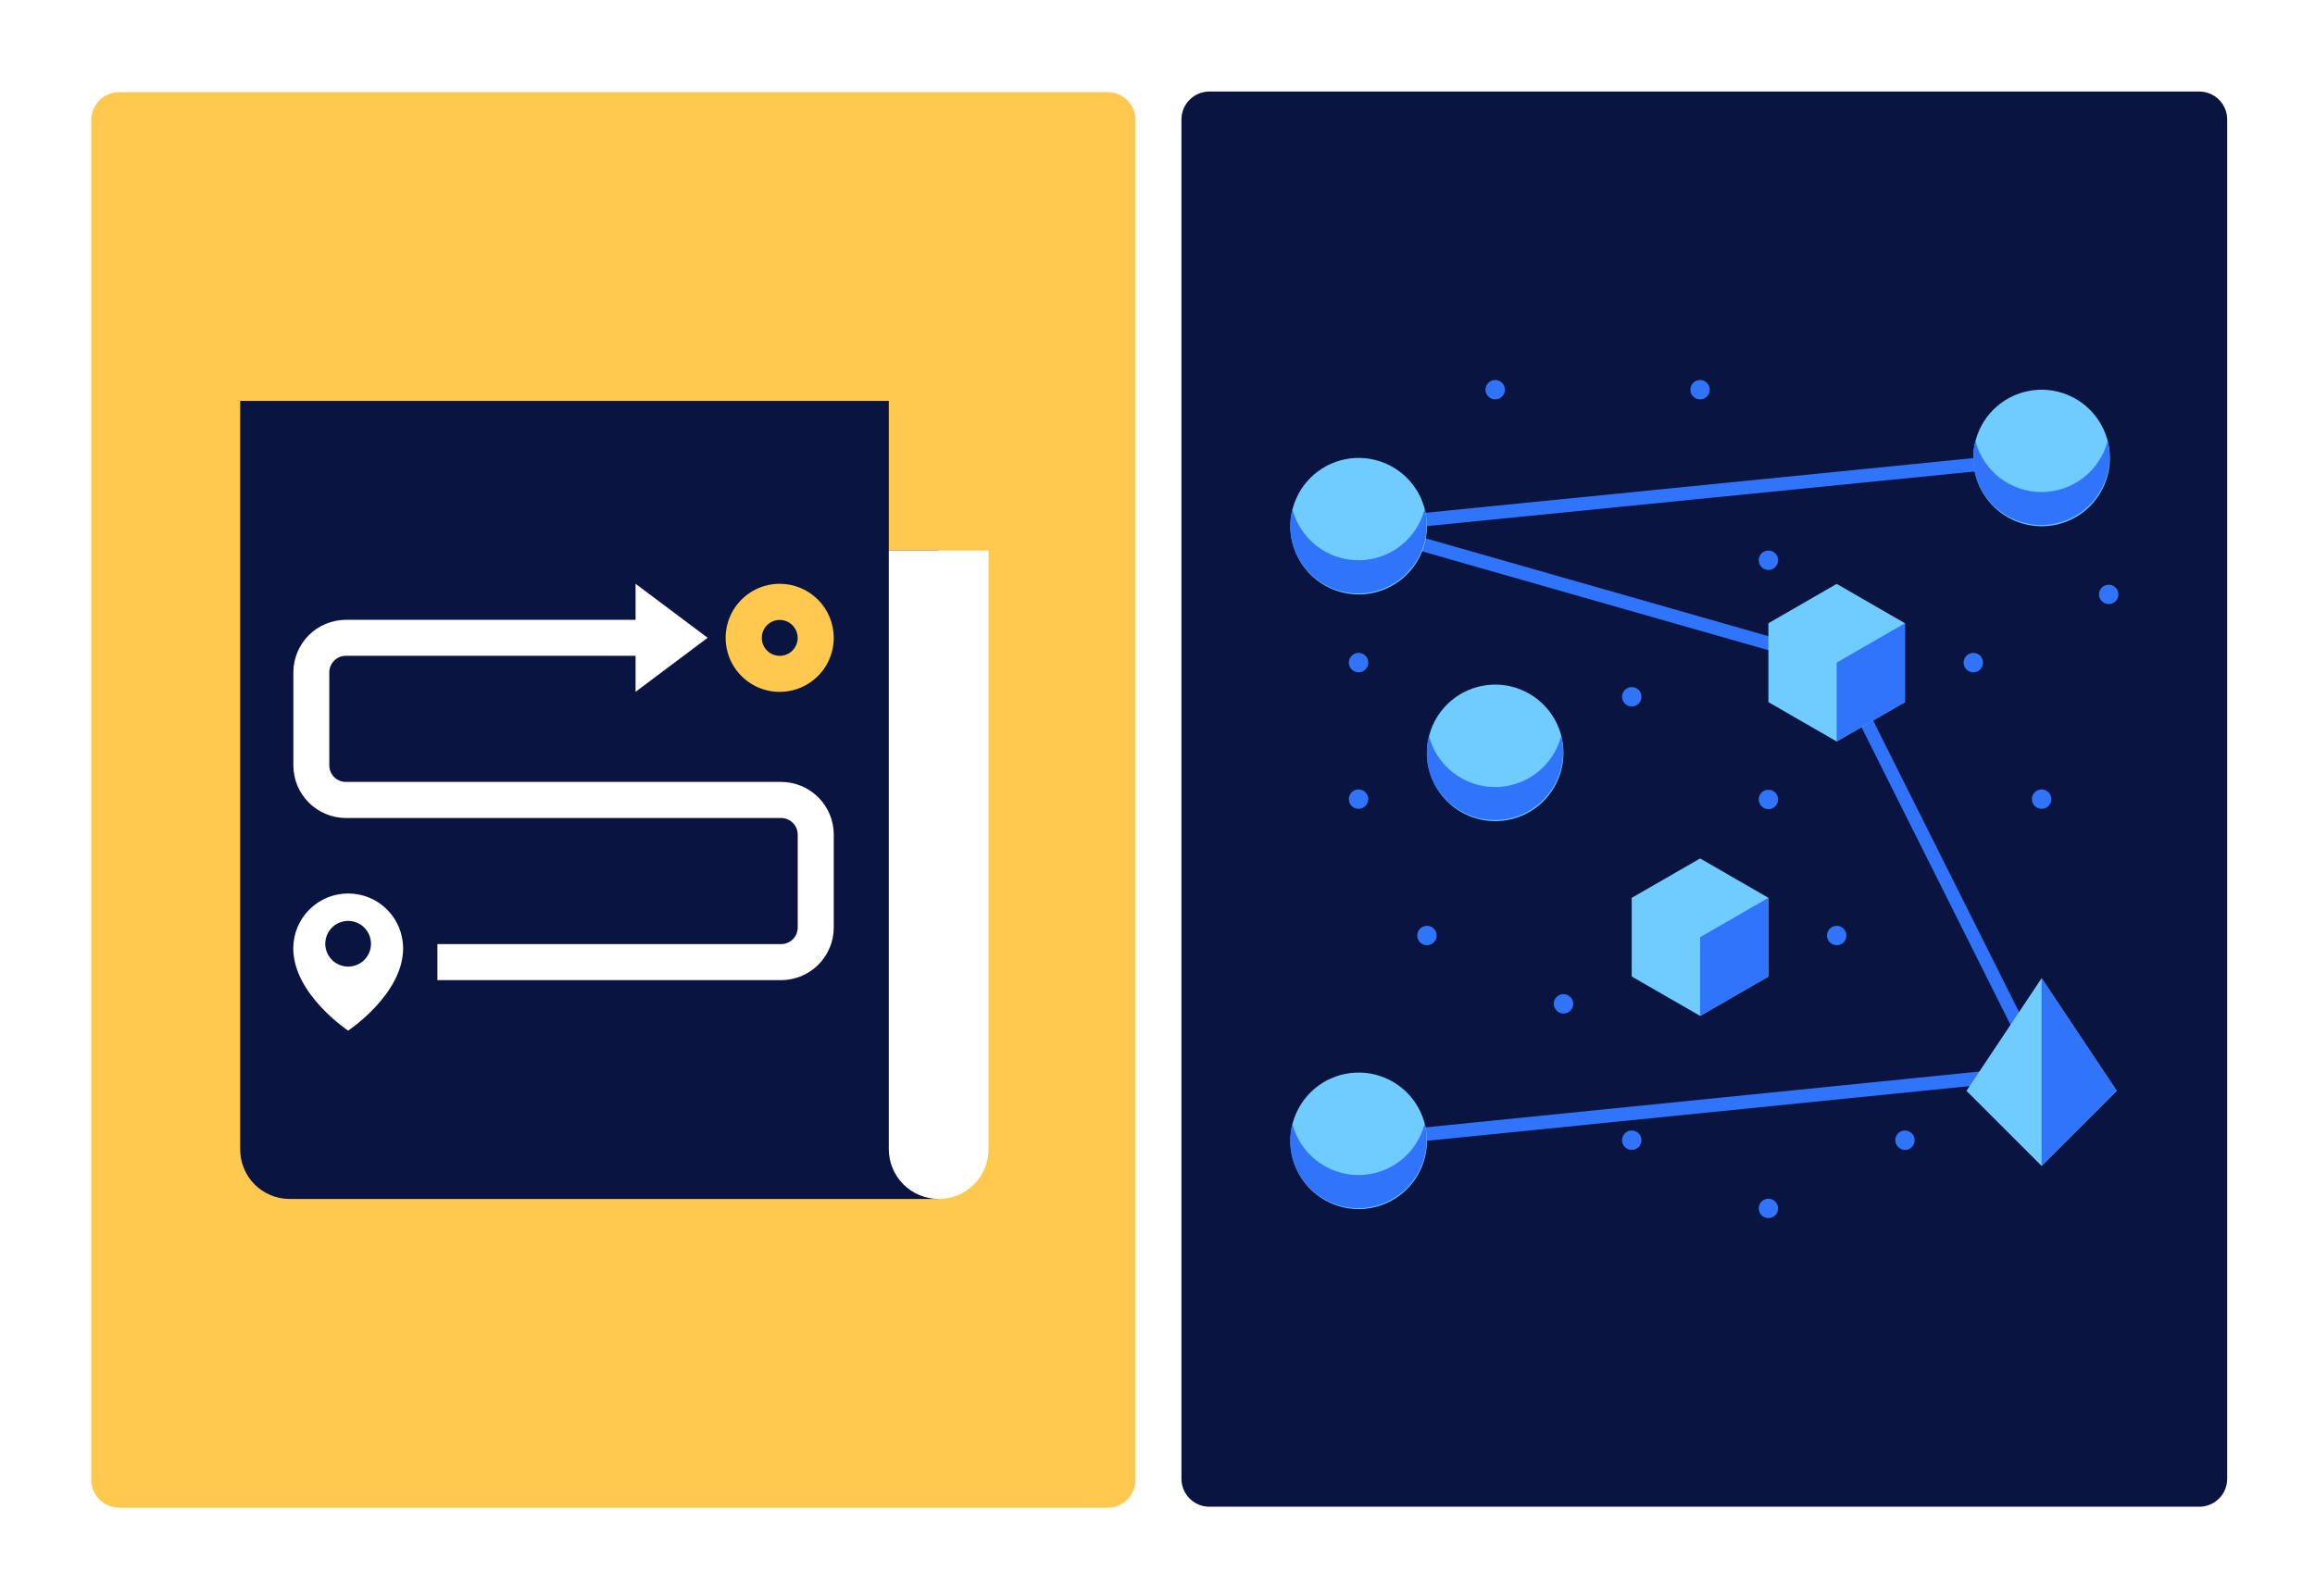 <svg width="1160" height="800" viewBox="0 0 1160 800" fill="none" xmlns="http://www.w3.org/2000/svg">
<path d="M1160 0H0V800H1160V0Z" fill="white"/>
<path d="M1102 45.88H606C598.268 45.88 592 52.148 592 59.88V741.19C592 748.922 598.268 755.19 606 755.19H1102C1109.73 755.19 1116 748.922 1116 741.19V59.88C1116 52.148 1109.73 45.88 1102 45.88Z" fill="#091440"/>
<path d="M555 46.19H59.73C51.998 46.19 45.73 52.458 45.73 60.19V741.69C45.73 749.422 51.998 755.69 59.73 755.69H555C562.732 755.69 569 749.422 569 741.69V60.19C569 52.458 562.732 46.19 555 46.19Z" fill="#FFC84E"/>
<path d="M445.36 275.94V200.94H120.36V575.94C120.331 579.21 120.949 582.452 122.179 585.482C123.409 588.511 125.226 591.267 127.526 593.591C129.825 595.915 132.562 597.76 135.578 599.022C138.595 600.283 141.831 600.935 145.1 600.94H470.36V275.94H445.36Z" fill="#091440"/>
<path d="M445.36 275.94H495.36V575.94C495.36 582.571 492.726 588.93 488.038 593.618C483.349 598.307 476.99 600.94 470.36 600.94C463.73 600.94 457.371 598.307 452.682 593.618C447.994 588.93 445.36 582.571 445.36 575.94V275.94Z" fill="white"/>
<path d="M390.7 337.75C400.674 337.75 408.76 329.664 408.76 319.69C408.76 309.716 400.674 301.63 390.7 301.63C380.726 301.63 372.64 309.716 372.64 319.69C372.64 329.664 380.726 337.75 390.7 337.75Z" fill="#091440"/>
<path d="M390.7 292.6C385.342 292.598 380.103 294.185 375.647 297.16C371.191 300.136 367.717 304.366 365.665 309.316C363.613 314.266 363.075 319.713 364.119 324.968C365.163 330.224 367.743 335.052 371.531 338.842C375.319 342.631 380.146 345.212 385.401 346.258C390.657 347.304 396.104 346.769 401.055 344.718C406.005 342.668 410.237 339.196 413.214 334.741C416.191 330.286 417.78 325.048 417.78 319.69C417.78 312.507 414.927 305.618 409.849 300.538C404.771 295.458 397.883 292.602 390.7 292.6ZM390.7 328.71C388.92 328.71 387.18 328.182 385.7 327.193C384.22 326.204 383.066 324.798 382.385 323.154C381.704 321.509 381.526 319.7 381.873 317.954C382.22 316.208 383.077 314.604 384.336 313.346C385.595 312.087 387.198 311.23 388.944 310.883C390.69 310.535 392.5 310.713 394.144 311.395C395.789 312.076 397.194 313.229 398.183 314.709C399.172 316.19 399.7 317.93 399.7 319.71C399.7 322.097 398.752 324.386 397.064 326.074C395.376 327.761 393.087 328.71 390.7 328.71Z" fill="#FFC84E"/>
<path d="M391.42 391.91H173.31C171.107 391.907 168.995 391.031 167.437 389.473C165.879 387.915 165.003 385.803 165 383.6V337C165.003 334.796 165.879 332.684 167.437 331.126C168.995 329.569 171.107 328.692 173.31 328.69H318.47V346.75L354.59 319.67L318.47 292.6V310.66H173.31C166.333 310.678 159.647 313.46 154.716 318.397C149.785 323.333 147.011 330.022 147 337V383.6C146.995 390.587 149.762 397.292 154.695 402.241C159.627 407.191 166.322 409.981 173.31 410H391.42C393.622 410.002 395.733 410.879 397.29 412.437C398.846 413.995 399.72 416.107 399.72 418.31V464.89C399.72 467.092 398.846 469.204 397.29 470.762C395.733 472.32 393.622 473.197 391.42 473.2H219.17V491.26H391.42C398.41 491.249 405.11 488.467 410.051 483.524C414.993 478.58 417.772 471.879 417.78 464.89V418.27C417.772 411.281 414.992 404.581 410.051 399.639C405.109 394.697 398.409 391.918 391.42 391.91Z" fill="white"/>
<path d="M174.45 447.82C167.157 447.82 160.162 450.718 155.005 455.875C149.847 461.032 146.95 468.027 146.95 475.32C146.95 498.32 174.45 516.56 174.45 516.56C174.45 516.56 202 498.33 202 475.32C202 471.705 201.287 468.125 199.902 464.785C198.517 461.445 196.487 458.411 193.928 455.857C191.369 453.303 188.331 451.278 184.989 449.899C181.647 448.52 178.066 447.814 174.45 447.82ZM174.45 484.48C172.184 484.482 169.968 483.812 168.083 482.555C166.197 481.298 164.727 479.51 163.857 477.417C162.988 475.325 162.758 473.021 163.198 470.798C163.637 468.575 164.726 466.532 166.326 464.928C167.926 463.323 169.966 462.229 172.188 461.784C174.41 461.338 176.714 461.562 178.809 462.426C180.904 463.29 182.696 464.756 183.958 466.638C185.22 468.52 185.896 470.734 185.9 473C185.903 474.506 185.608 475.998 185.034 477.39C184.46 478.782 183.617 480.047 182.554 481.113C181.491 482.179 180.228 483.025 178.837 483.603C177.447 484.181 175.956 484.479 174.45 484.48Z" fill="white"/>
<path d="M677.47 572.15C677.417 571.709 677.454 571.262 677.577 570.835C677.7 570.409 677.908 570.011 678.188 569.666C678.468 569.321 678.814 569.035 679.206 568.827C679.598 568.618 680.028 568.49 680.47 568.45L1017.82 534.45L918 335L679.81 267C679.046 266.797 678.379 266.328 677.93 265.677C677.481 265.026 677.279 264.237 677.36 263.45C677.41 262.666 677.741 261.926 678.292 261.366C678.843 260.806 679.577 260.463 680.36 260.4L1022.62 226.22C1023.07 226.16 1023.52 226.191 1023.95 226.31C1024.39 226.428 1024.79 226.633 1025.15 226.911C1025.5 227.189 1025.8 227.536 1026.02 227.93C1026.23 228.324 1026.37 228.758 1026.42 229.205C1026.46 229.653 1026.42 230.106 1026.29 230.537C1026.16 230.968 1025.95 231.368 1025.66 231.714C1025.37 232.061 1025.02 232.346 1024.62 232.553C1024.22 232.76 1023.78 232.885 1023.33 232.92L698.64 265.33L921.25 328.9C921.694 329.036 922.107 329.26 922.463 329.559C922.818 329.858 923.11 330.226 923.32 330.64L1026 535.79C1026.26 536.277 1026.39 536.819 1026.39 537.37C1026.39 537.921 1026.26 538.463 1026 538.95C1025.74 539.432 1025.36 539.842 1024.9 540.147C1024.45 540.452 1023.93 540.641 1023.38 540.7L681.07 575.21H680.74C679.909 575.209 679.109 574.893 678.501 574.325C677.894 573.757 677.526 572.98 677.47 572.15Z" fill="#2F74FB"/>
<path d="M1057.21 229.57C1057.22 222.803 1055.21 216.186 1051.46 210.556C1047.7 204.926 1042.36 200.537 1036.11 197.943C1029.86 195.349 1022.98 194.667 1016.34 195.984C1009.71 197.3 1003.61 200.556 998.821 205.339C994.033 210.123 990.772 216.218 989.45 222.855C988.127 229.492 988.803 236.372 991.391 242.625C993.98 248.878 998.364 254.222 1003.99 257.983C1009.62 261.743 1016.23 263.75 1023 263.75C1027.49 263.753 1031.94 262.871 1036.09 261.154C1040.24 259.438 1044.01 256.921 1047.19 253.747C1050.36 250.573 1052.88 246.804 1054.6 242.656C1056.32 238.507 1057.21 234.061 1057.21 229.57Z" fill="#70CBFF"/>
<path d="M989.83 221C988.41 226.598 988.41 232.462 989.83 238.06C992.215 246.715 997.905 254.086 1005.67 258.585C1013.44 263.084 1022.67 264.352 1031.36 262.114C1040.05 259.877 1047.52 254.314 1052.15 246.623C1056.78 238.933 1058.21 229.731 1056.12 221C1054.21 228.337 1049.92 234.832 1043.92 239.469C1037.92 244.105 1030.56 246.62 1022.97 246.62C1015.39 246.62 1008.03 244.105 1002.03 239.469C996.03 234.832 991.74 228.337 989.83 221Z" fill="#2F74FB"/>
<path d="M715 263.75C715.006 256.982 713.005 250.365 709.249 244.736C705.494 239.106 700.153 234.716 693.902 232.122C687.652 229.529 680.772 228.847 674.134 230.163C667.496 231.48 661.398 234.736 656.61 239.519C651.823 244.302 648.562 250.398 647.24 257.035C645.917 263.672 646.593 270.552 649.181 276.804C651.77 283.057 656.154 288.402 661.781 292.162C667.407 295.923 674.023 297.93 680.79 297.93C689.859 297.932 698.557 294.333 704.972 287.923C711.388 281.514 714.995 272.818 715 263.75Z" fill="#70CBFF"/>
<path d="M647.57 255.19C646.15 260.792 646.15 266.659 647.57 272.26C649.94 280.933 655.628 288.325 663.403 292.839C671.179 297.353 680.418 298.626 689.125 296.384C697.832 294.142 705.307 288.565 709.935 280.857C714.563 273.149 715.973 263.929 713.86 255.19C711.95 262.527 707.659 269.023 701.661 273.659C695.663 278.295 688.296 280.811 680.715 280.811C673.134 280.811 665.767 278.295 659.769 273.659C653.771 269.023 649.48 262.527 647.57 255.19Z" fill="#2F74FB"/>
<path d="M783.42 377.36C783.424 370.592 781.421 363.976 777.664 358.347C773.907 352.719 768.564 348.331 762.313 345.739C756.062 343.147 749.182 342.467 742.545 343.786C735.907 345.104 729.809 348.362 725.023 353.146C720.237 357.931 716.978 364.027 715.658 370.665C714.337 377.302 715.015 384.182 717.605 390.434C720.195 396.686 724.582 402.029 730.209 405.788C735.837 409.547 742.453 411.552 749.22 411.55C753.711 411.551 758.158 410.668 762.307 408.95C766.456 407.233 770.227 404.714 773.402 401.539C776.578 398.364 779.098 394.595 780.816 390.446C782.535 386.297 783.42 381.851 783.42 377.36Z" fill="#70CBFF"/>
<path d="M716 368.86C714.58 374.458 714.58 380.322 716 385.92C718.385 394.575 724.075 401.946 731.844 406.445C739.612 410.945 748.837 412.212 757.531 409.975C766.225 407.737 773.692 402.174 778.323 394.484C782.954 386.793 784.379 377.591 782.29 368.86C780.38 376.197 776.089 382.692 770.091 387.329C764.093 391.965 756.726 394.481 749.145 394.481C741.564 394.481 734.197 391.965 728.199 387.329C722.201 382.692 717.91 376.197 716 368.86Z" fill="#2F74FB"/>
<path d="M715 571.83C715.008 565.064 713.01 558.448 709.258 552.818C705.506 547.188 700.168 542.797 693.921 540.2C687.673 537.604 680.796 536.918 674.159 538.229C667.522 539.54 661.422 542.79 656.632 547.568C651.841 552.346 648.575 558.437 647.246 565.071C645.918 571.705 646.586 578.584 649.166 584.838C651.746 591.092 656.123 596.441 661.743 600.208C667.364 603.974 673.974 605.99 680.74 606C685.234 606.008 689.685 605.13 693.839 603.417C697.994 601.704 701.77 599.188 704.951 596.015C708.133 592.842 710.658 589.072 712.382 584.922C714.107 580.773 714.996 576.324 715 571.83Z" fill="#70CBFF"/>
<path d="M647.57 563.32C646.15 568.922 646.15 574.789 647.57 580.39C649.94 589.063 655.628 596.455 663.403 600.969C671.179 605.483 680.418 606.756 689.125 604.514C697.832 602.272 705.307 596.695 709.935 588.987C714.563 581.279 715.973 572.059 713.86 563.32C711.95 570.657 707.659 577.152 701.661 581.789C695.663 586.425 688.296 588.941 680.715 588.941C673.134 588.941 665.767 586.425 659.769 581.789C653.771 577.152 649.48 570.657 647.57 563.32Z" fill="#2F74FB"/>
<path d="M886.11 312.38L920.32 292.65L954.53 312.38V351.91L920.32 371.64L886.11 351.91V312.38Z" fill="#70CBFF"/>
<path d="M954.53 351.91V312.38L920.32 332.12V371.64L954.53 351.91Z" fill="#2F74FB"/>
<path d="M985.36 546.75L1023 584.37L1060.65 546.75L1023 490.32L985.36 546.75Z" fill="#70CBFF"/>
<path d="M1023 584.37L1060.65 546.75L1023 490.32V584.37Z" fill="#2F74FB"/>
<path d="M1051.76 297.93C1051.76 296.969 1052.05 296.029 1052.58 295.229C1053.11 294.43 1053.87 293.807 1054.76 293.439C1055.65 293.072 1056.63 292.976 1057.57 293.164C1058.51 293.353 1059.38 293.817 1060.06 294.497C1060.74 295.178 1061.2 296.045 1061.39 296.988C1061.57 297.932 1061.48 298.909 1061.11 299.797C1060.74 300.685 1060.11 301.443 1059.31 301.976C1058.51 302.509 1057.57 302.792 1056.61 302.79C1055.33 302.767 1054.11 302.247 1053.2 301.341C1052.3 300.434 1051.78 299.211 1051.76 297.93Z" fill="#2F74FB"/>
<path d="M983.94 332.11C983.94 331.148 984.225 330.208 984.76 329.409C985.294 328.609 986.054 327.987 986.942 327.619C987.831 327.251 988.809 327.156 989.752 327.344C990.695 327.532 991.561 327.996 992.24 328.677C992.919 329.358 993.381 330.225 993.568 331.168C993.754 332.111 993.656 333.089 993.287 333.977C992.918 334.865 992.293 335.623 991.493 336.156C990.692 336.689 989.752 336.972 988.79 336.97C987.503 336.967 986.269 336.454 985.36 335.543C984.451 334.632 983.94 333.397 983.94 332.11Z" fill="#2F74FB"/>
<path d="M915.46 468.9C915.458 467.939 915.741 466.998 916.274 466.197C916.807 465.397 917.565 464.772 918.453 464.403C919.341 464.034 920.319 463.936 921.262 464.122C922.205 464.309 923.072 464.771 923.753 465.45C924.434 466.129 924.897 466.995 925.086 467.938C925.274 468.881 925.178 469.859 924.811 470.748C924.443 471.636 923.821 472.396 923.021 472.931C922.222 473.465 921.282 473.75 920.32 473.75C919.034 473.748 917.8 473.236 916.89 472.327C915.979 471.419 915.465 470.187 915.46 468.9Z" fill="#2F74FB"/>
<path d="M1018.15 400.53C1018.15 399.568 1018.44 398.628 1018.97 397.829C1019.5 397.029 1020.26 396.406 1021.15 396.039C1022.04 395.671 1023.02 395.576 1023.96 395.764C1024.9 395.952 1025.77 396.416 1026.45 397.097C1027.13 397.778 1027.59 398.645 1027.78 399.588C1027.96 400.531 1027.87 401.509 1027.5 402.397C1027.13 403.285 1026.5 404.043 1025.7 404.576C1024.9 405.109 1023.96 405.392 1023 405.39C1021.71 405.387 1020.48 404.874 1019.57 403.963C1018.66 403.052 1018.15 401.817 1018.15 400.53Z" fill="#2F74FB"/>
<path d="M881.25 280.76C881.26 279.801 881.553 278.867 882.093 278.074C882.633 277.281 883.396 276.666 884.284 276.306C885.173 275.946 886.149 275.857 887.088 276.05C888.028 276.243 888.889 276.71 889.564 277.391C890.238 278.073 890.696 278.939 890.88 279.88C891.063 280.822 890.964 281.796 890.595 282.681C890.226 283.567 889.603 284.323 888.805 284.854C888.007 285.386 887.069 285.67 886.11 285.67C885.468 285.669 884.832 285.541 884.24 285.293C883.648 285.045 883.11 284.682 882.659 284.226C882.207 283.77 881.85 283.229 881.608 282.634C881.366 282.039 881.245 281.402 881.25 280.76Z" fill="#2F74FB"/>
<path d="M710.15 468.9C710.148 467.939 710.431 466.998 710.964 466.197C711.497 465.397 712.255 464.772 713.143 464.403C714.031 464.034 715.009 463.936 715.952 464.122C716.895 464.309 717.762 464.771 718.443 465.45C719.124 466.129 719.588 466.995 719.776 467.938C719.964 468.881 719.869 469.859 719.501 470.748C719.133 471.636 718.511 472.396 717.711 472.931C716.912 473.465 715.972 473.75 715.01 473.75C713.723 473.75 712.488 473.24 711.577 472.33C710.666 471.421 710.153 470.187 710.15 468.9Z" fill="#2F74FB"/>
<path d="M778.57 503.14C778.568 502.177 778.852 501.236 779.385 500.436C779.918 499.635 780.677 499.01 781.566 498.641C782.454 498.272 783.432 498.175 784.376 498.362C785.319 498.55 786.186 499.013 786.867 499.693C787.547 500.373 788.01 501.24 788.197 502.184C788.384 503.128 788.287 504.106 787.918 504.994C787.549 505.882 786.925 506.641 786.124 507.175C785.323 507.708 784.382 507.991 783.42 507.99C782.14 507.969 780.919 507.451 780.013 506.546C779.108 505.641 778.591 504.419 778.57 503.14Z" fill="#2F74FB"/>
<path d="M675.88 400.53C675.88 399.569 676.165 398.629 676.699 397.83C677.233 397.031 677.992 396.408 678.88 396.04C679.768 395.672 680.745 395.576 681.688 395.763C682.631 395.951 683.497 396.414 684.177 397.093C684.856 397.773 685.319 398.639 685.507 399.582C685.694 400.525 685.598 401.502 685.23 402.39C684.862 403.278 684.239 404.037 683.44 404.571C682.641 405.105 681.701 405.39 680.74 405.39C679.452 405.387 678.217 404.874 677.306 403.964C676.396 403.053 675.883 401.818 675.88 400.53Z" fill="#2F74FB"/>
<path d="M675.88 332.11C675.88 331.149 676.165 330.209 676.699 329.41C677.233 328.611 677.992 327.988 678.88 327.62C679.768 327.252 680.745 327.156 681.688 327.343C682.631 327.531 683.497 327.994 684.177 328.673C684.856 329.353 685.319 330.219 685.507 331.162C685.694 332.105 685.598 333.082 685.23 333.97C684.862 334.858 684.239 335.617 683.44 336.151C682.641 336.685 681.701 336.97 680.74 336.97C679.452 336.967 678.217 336.454 677.306 335.544C676.396 334.633 675.883 333.398 675.88 332.11Z" fill="#2F74FB"/>
<path d="M744.36 195.33C744.358 194.368 744.641 193.428 745.174 192.627C745.707 191.827 746.465 191.202 747.353 190.833C748.241 190.463 749.219 190.366 750.162 190.552C751.105 190.739 751.972 191.201 752.653 191.88C753.334 192.559 753.798 193.425 753.986 194.368C754.174 195.311 754.079 196.289 753.711 197.177C753.343 198.066 752.721 198.826 751.921 199.36C751.122 199.895 750.182 200.18 749.22 200.18C747.933 200.18 746.698 199.669 745.787 198.76C744.876 197.851 744.363 196.617 744.36 195.33Z" fill="#2F74FB"/>
<path d="M847 195.33C846.998 194.368 847.281 193.428 847.814 192.627C848.347 191.827 849.105 191.202 849.993 190.833C850.881 190.463 851.859 190.366 852.802 190.552C853.745 190.739 854.612 191.201 855.293 191.88C855.974 192.559 856.438 193.425 856.626 194.368C856.814 195.311 856.719 196.289 856.351 197.177C855.983 198.066 855.361 198.826 854.561 199.36C853.762 199.895 852.822 200.18 851.86 200.18C850.574 200.177 849.34 199.666 848.43 198.757C847.519 197.848 847.005 196.616 847 195.33Z" fill="#2F74FB"/>
<path d="M949.67 571.5C949.668 570.538 949.951 569.598 950.484 568.797C951.017 567.997 951.775 567.372 952.663 567.003C953.551 566.633 954.529 566.536 955.472 566.722C956.415 566.908 957.282 567.371 957.963 568.05C958.644 568.729 959.108 569.595 959.296 570.538C959.484 571.481 959.388 572.459 959.021 573.347C958.653 574.236 958.03 574.996 957.231 575.53C956.432 576.065 955.492 576.35 954.53 576.35C953.249 576.329 952.026 575.812 951.12 574.907C950.213 574.002 949.693 572.781 949.67 571.5Z" fill="#2F74FB"/>
<path d="M881.25 605.68C881.248 604.718 881.531 603.777 882.064 602.977C882.597 602.176 883.355 601.552 884.243 601.182C885.131 600.813 886.109 600.715 887.052 600.902C887.995 601.088 888.862 601.55 889.543 602.23C890.224 602.909 890.688 603.775 890.876 604.718C891.064 605.661 890.969 606.638 890.601 607.527C890.233 608.416 889.611 609.175 888.811 609.71C888.012 610.244 887.072 610.53 886.11 610.53C884.824 610.527 883.59 610.015 882.68 609.107C881.769 608.198 881.255 606.966 881.25 605.68Z" fill="#2F74FB"/>
<path d="M812.78 571.5C812.778 570.538 813.062 569.597 813.595 568.796C814.128 567.995 814.887 567.371 815.776 567.002C816.664 566.633 817.642 566.536 818.586 566.723C819.529 566.91 820.396 567.373 821.077 568.053C821.757 568.734 822.22 569.601 822.407 570.544C822.594 571.488 822.497 572.466 822.128 573.354C821.759 574.243 821.135 575.002 820.334 575.535C819.533 576.068 818.592 576.352 817.63 576.35C816.345 576.347 815.112 575.835 814.203 574.926C813.294 574.017 812.783 572.785 812.78 571.5Z" fill="#2F74FB"/>
<path d="M881.25 400.7C881.248 399.738 881.531 398.798 882.064 397.997C882.597 397.197 883.355 396.572 884.243 396.203C885.131 395.834 886.109 395.736 887.052 395.922C887.995 396.109 888.862 396.571 889.543 397.25C890.224 397.929 890.688 398.795 890.876 399.738C891.064 400.681 890.969 401.659 890.601 402.548C890.233 403.436 889.611 404.196 888.811 404.73C888.012 405.265 887.072 405.55 886.11 405.55C884.824 405.547 883.59 405.036 882.68 404.127C881.769 403.219 881.255 401.986 881.25 400.7Z" fill="#2F74FB"/>
<path d="M812.78 349.23C812.78 348.268 813.065 347.328 813.6 346.529C814.134 345.73 814.894 345.107 815.782 344.739C816.671 344.372 817.649 344.276 818.592 344.464C819.535 344.653 820.401 345.116 821.08 345.797C821.759 346.478 822.221 347.345 822.408 348.288C822.594 349.232 822.497 350.209 822.127 351.097C821.758 351.985 821.133 352.743 820.333 353.276C819.532 353.809 818.592 354.092 817.63 354.09C816.343 354.087 815.109 353.574 814.2 352.663C813.291 351.752 812.78 350.517 812.78 349.23Z" fill="#2F74FB"/>
<path d="M817.63 450L851.9 430.27L886.11 450V489.47L851.9 509.19L817.63 489.45V450Z" fill="#70CBFF"/>
<path d="M886.11 489.45V450L851.9 469.72V509.19L886.11 489.45Z" fill="#2F74FB"/>
</svg>
